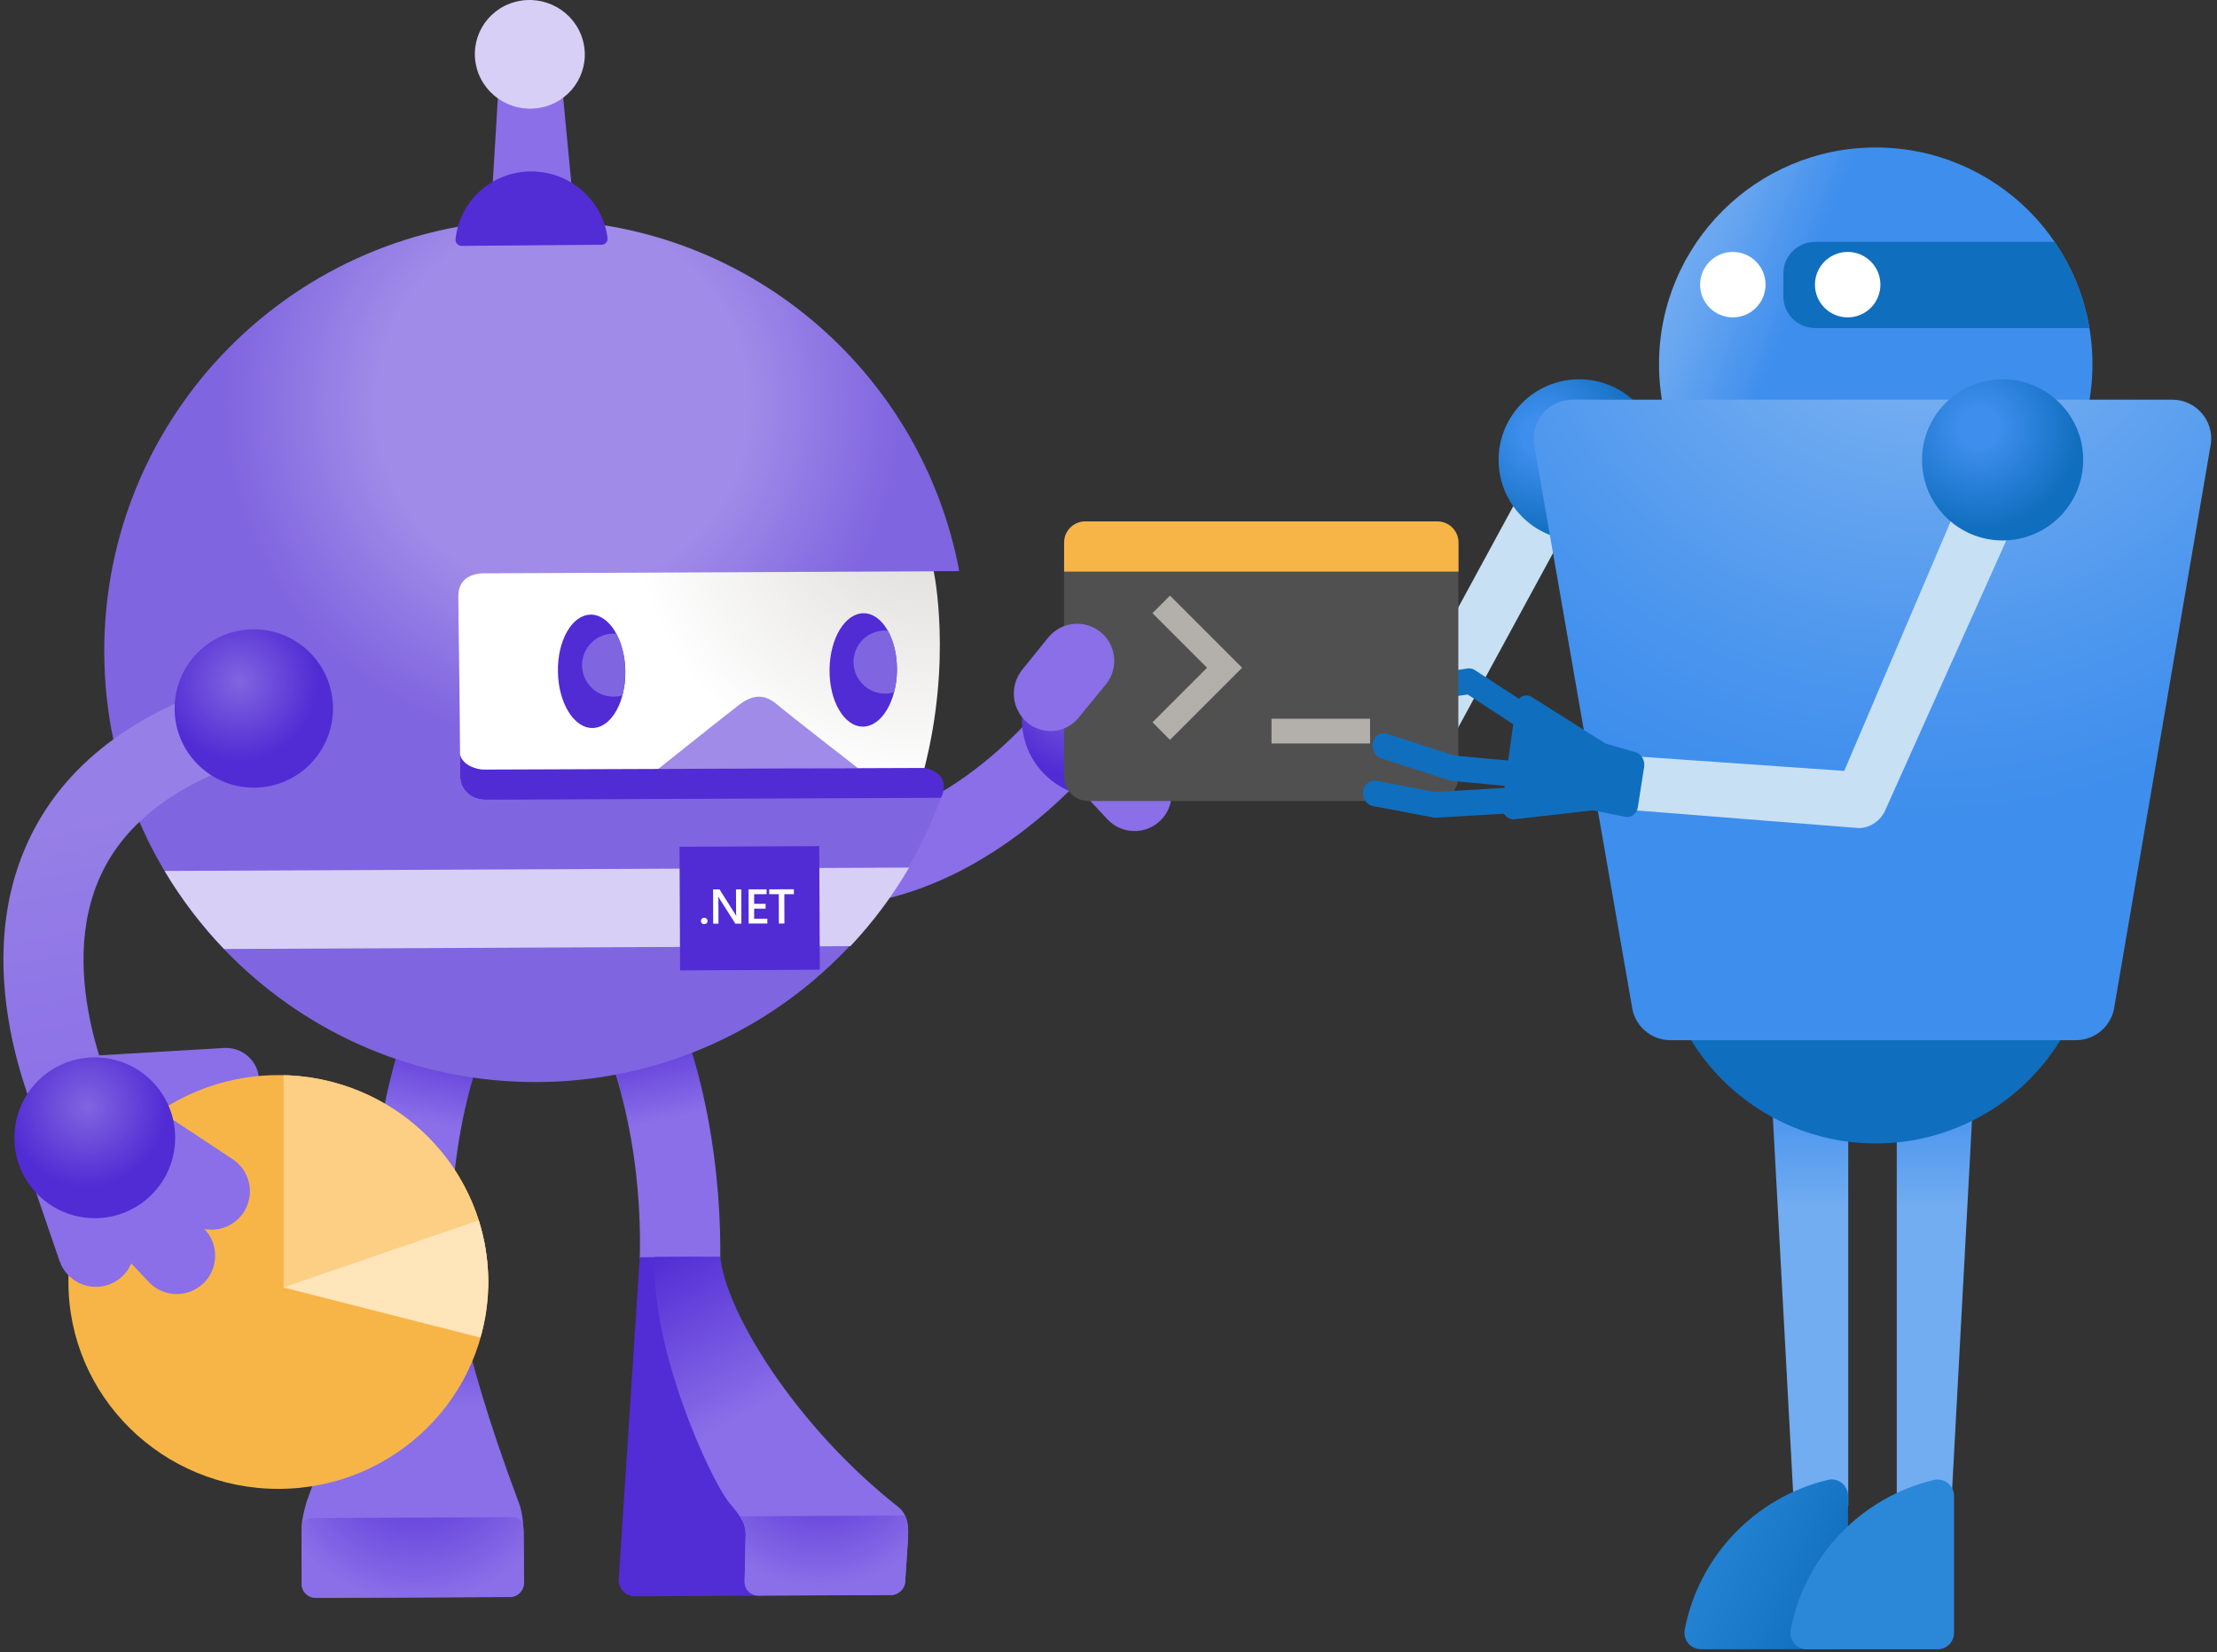 <svg width="271" height="202" viewBox="0 0 271 202" fill="none" xmlns="http://www.w3.org/2000/svg">
<rect x="0" y="0" width="271" height="202" fill="#333333" stroke="none"/>
<path d="M129.755 83.238C129.645 83.398 118.495 99.548 102.575 101.178C100.955 101.348 99.335 101.348 97.715 101.198V110.788C99.655 110.918 101.595 110.888 103.545 110.688C123.845 108.608 137.105 89.428 137.655 88.608L129.755 83.238Z" fill="#8A6FE8"/>
<path d="M174.535 95.769L141.215 75.809L144.815 69.809L171.865 86.009L188.965 54.549L195.115 57.899L174.535 95.769Z" fill="#C7E0F4"/>
<path d="M193.035 66.068C198.475 66.068 202.885 61.658 202.885 56.218C202.885 50.778 198.475 46.368 193.035 46.368C187.595 46.368 183.185 50.778 183.185 56.218C183.185 61.658 187.595 66.068 193.035 66.068Z" fill="url(#paint0_radial)"/>
<path d="M172.425 84.138C172.555 84.829 173.075 85.379 173.725 85.448C174.915 85.579 178.055 85.109 179.405 84.898L186.175 89.319C186.855 89.758 187.705 89.519 188.075 88.778C188.445 88.028 188.195 87.069 187.515 86.629L180.305 81.928C180.015 81.739 179.685 81.668 179.375 81.719C177.555 82.028 174.645 82.418 173.885 82.338C173.115 82.258 172.445 82.888 172.405 83.749C172.385 83.879 172.395 84.008 172.425 84.138Z" fill="#106EBE"/>
<path d="M241.655 125.749H231.855V184.059H238.515L241.655 125.749Z" fill="url(#paint1_linear)"/>
<path d="M225.925 125.749H216.125L219.275 184.059H225.925V125.749Z" fill="url(#paint2_linear)"/>
<path d="M229.285 139.778C243.915 139.778 255.775 127.918 255.775 113.288C255.775 98.658 243.915 86.798 229.285 86.798C214.655 86.798 202.795 98.658 202.795 113.288C202.795 127.918 214.655 139.778 229.285 139.778Z" fill="#106EBE"/>
<path d="M229.285 71.008C243.915 71.008 255.775 59.148 255.775 44.518C255.775 29.888 243.915 18.028 229.285 18.028C214.655 18.028 202.795 29.888 202.795 44.518C202.795 59.148 214.655 71.008 229.285 71.008Z" fill="url(#paint3_linear)"/>
<path d="M199.465 122.928L187.495 54.168C187.175 51.338 189.385 48.858 192.235 48.858H265.525C268.375 48.858 270.585 51.338 270.265 54.168L258.475 122.928C258.205 125.338 256.165 127.158 253.735 127.158H204.205C201.775 127.168 199.735 125.348 199.465 122.928Z" fill="url(#paint4_radial)"/>
<path d="M221.865 29.568H251.145C253.265 32.668 254.745 36.248 255.395 40.098H221.865C219.725 40.098 217.995 38.368 217.995 36.228V33.438C217.995 31.298 219.725 29.568 221.865 29.568Z" fill="#106EBE"/>
<path d="M225.855 38.798C228.064 38.798 229.855 37.008 229.855 34.798C229.855 32.589 228.064 30.798 225.855 30.798C223.646 30.798 221.855 32.589 221.855 34.798C221.855 37.008 223.646 38.798 225.855 38.798Z" fill="white"/>
<path d="M211.815 38.798C214.024 38.798 215.815 37.008 215.815 34.798C215.815 32.589 214.024 30.798 211.815 30.798C209.606 30.798 207.815 32.589 207.815 34.798C207.815 37.008 209.606 38.798 211.815 38.798Z" fill="white"/>
<path d="M223.905 201.608H207.905C206.655 201.608 205.705 200.478 205.935 199.248C207.645 190.208 214.565 183.028 223.455 180.908C224.705 180.608 225.895 181.578 225.895 182.858V199.608C225.905 200.718 225.005 201.608 223.905 201.608Z" fill="url(#paint5_linear)"/>
<path d="M236.405 180.918C227.515 183.028 220.595 190.218 218.885 199.258C218.655 200.488 219.605 201.618 220.855 201.618H236.855C237.955 201.618 238.855 200.728 238.855 199.618V182.868C238.845 181.588 237.655 180.618 236.405 180.918Z" fill="#2B88D8"/>
<path d="M128.975 93.278L135.375 100.168C137.095 101.988 139.965 102.078 141.795 100.358C143.615 98.638 143.705 95.768 141.985 93.938L135.415 86.878L128.975 93.278Z" fill="#8A6FE8"/>
<path d="M134.415 97.448C139.662 97.448 143.915 93.195 143.915 87.948C143.915 82.701 139.662 78.448 134.415 78.448C129.169 78.448 124.915 82.701 124.915 87.948C124.915 93.195 129.169 97.448 134.415 97.448Z" fill="url(#paint6_radial)"/>
<path d="M175.315 97.918H133.035C131.395 97.918 130.075 96.598 130.065 94.958V68.758C130.065 67.118 131.395 65.798 133.025 65.798H175.305C176.945 65.798 178.265 67.128 178.265 68.758V94.948C178.265 96.588 176.935 97.908 175.305 97.908" fill="#505050"/>
<path d="M143.015 90.448L140.875 88.298L147.545 81.628L140.875 74.958L143.015 72.808L151.835 81.628L143.015 90.448Z" fill="#B3AFAB"/>
<path d="M167.475 87.858H155.425V90.888H167.475V87.858Z" fill="#B3AFAB"/>
<path d="M175.695 63.738H132.655C131.225 63.738 130.075 64.898 130.075 66.318V69.878H178.285V66.318C178.285 64.898 177.125 63.738 175.695 63.738Z" fill="#F7B548"/>
<path d="M125.635 88.379C127.515 89.909 130.285 89.638 131.825 87.758L135.215 83.618C136.775 81.659 136.455 78.799 134.495 77.239C132.535 75.678 129.675 75.999 128.115 77.959L124.955 81.868C123.355 83.859 123.655 86.769 125.635 88.379Z" fill="#8A6FE8"/>
<path d="M198.225 98.928L227.325 101.238C228.675 101.148 229.865 100.328 230.425 99.098L248.905 57.908C249.745 56.058 248.925 53.888 247.085 53.048C245.235 52.208 243.065 53.028 242.225 54.868L225.435 94.238L197.885 92.318C195.865 92.458 196.695 99.028 198.225 98.928Z" fill="#C7E0F4"/>
<path d="M166.635 97.248C166.755 97.888 167.225 98.428 167.835 98.538L175.235 99.938C175.335 99.958 175.445 99.968 175.545 99.958L185.685 99.358C186.455 99.308 187.025 98.578 186.945 97.708C186.875 96.858 186.185 96.178 185.415 96.228L175.435 96.818L168.195 95.448C167.425 95.308 166.725 95.878 166.625 96.728C166.595 96.908 166.605 97.078 166.635 97.248Z" fill="#106EBE"/>
<path d="M167.815 91.458C167.925 92.038 168.305 92.538 168.855 92.708L177.215 95.408C177.305 95.438 177.395 95.458 177.495 95.468L186.375 96.288C187.145 96.358 187.805 95.718 187.835 94.858C187.865 93.998 187.265 93.238 186.495 93.168L177.755 92.358L169.525 89.698C168.775 89.458 168.015 89.928 167.825 90.758C167.775 90.998 167.775 91.228 167.815 91.458Z" fill="#106EBE"/>
<path d="M200.975 93.758L200.205 98.678C200.075 99.478 199.405 99.999 198.685 99.849L194.915 99.099C194.785 99.069 194.665 99.069 194.535 99.079L185.145 100.149C184.245 100.249 183.465 99.349 183.605 98.338L185.295 86.239C185.435 85.219 186.445 84.698 187.275 85.219L196.055 90.778C196.165 90.849 196.285 90.898 196.405 90.939L199.935 91.959C200.635 92.168 201.105 92.959 200.975 93.758Z" fill="#106EBE"/>
<path d="M244.795 66.068C250.235 66.068 254.645 61.658 254.645 56.218C254.645 50.778 250.235 46.368 244.795 46.368C239.355 46.368 234.945 50.778 234.945 56.218C234.945 61.658 239.355 66.068 244.795 66.068Z" fill="url(#paint7_radial)"/>
<path d="M27.385 128.109L11.685 129.039C9.455 129.169 7.745 131.089 7.885 133.319L7.955 134.559C8.085 136.789 10.005 138.499 12.235 138.359L27.935 137.429C30.165 137.299 31.875 135.379 31.735 133.149L31.665 131.909C31.535 129.679 29.615 127.979 27.385 128.109Z" fill="#8A6FE8"/>
<path d="M88.045 153.709C88.135 145.419 86.955 128.599 78.405 114.509L70.045 119.589C77.805 132.369 78.385 147.279 78.205 153.779C78.185 154.319 83.205 154.809 88.045 153.709Z" fill="url(#paint8_linear)"/>
<path d="M78.205 153.688L85.955 153.648L93.185 195.068L77.635 195.138C76.455 195.148 75.555 194.188 75.635 193.008L78.205 153.688Z" fill="#522CD5"/>
<path d="M109.755 184.179C111.095 185.239 111.075 186.769 110.965 188.389L110.645 193.349C110.585 194.239 109.815 194.969 108.925 194.969L92.725 195.039C91.715 195.039 90.955 194.229 91.025 193.219L91.135 188.079C91.255 186.209 90.635 185.519 89.185 183.759C86.705 180.749 79.375 164.349 80.075 153.659L88.055 153.619C88.575 159.989 96.945 174.079 109.755 184.179Z" fill="url(#paint9_linear)"/>
<path d="M110.975 188.399C111.045 187.269 111.075 186.179 110.625 185.269L90.415 185.359C90.975 186.179 91.205 186.899 91.135 188.099L91.025 193.239C90.955 194.249 91.725 195.059 92.725 195.059L108.925 194.989C109.815 194.989 110.585 194.259 110.645 193.369L110.975 188.399Z" fill="url(#paint10_radial)"/>
<path d="M45.325 153.888C45.155 145.598 46.185 128.768 54.615 114.608L63.025 119.608C55.385 132.458 54.935 147.368 55.175 153.868C55.185 154.418 50.175 154.948 45.325 153.888Z" fill="url(#paint11_linear)"/>
<path d="M36.855 187.288C36.845 186.178 37.005 185.208 37.475 183.598C44.705 163.828 45.325 153.858 45.325 153.858L55.185 153.818C55.185 153.818 55.865 163.598 63.275 183.308C63.865 184.708 63.925 185.998 64.005 187.178L64.045 193.498C64.045 194.448 63.275 195.238 62.315 195.238H61.835L39.085 195.338H38.605C37.645 195.338 36.865 194.568 36.865 193.608L36.855 187.288Z" fill="url(#paint12_linear)"/>
<path d="M36.855 187.288C36.855 187.108 36.855 186.938 36.865 186.758C36.915 186.208 37.165 185.588 38.375 185.578L62.705 185.468C63.585 185.498 63.875 186.168 63.965 186.598C63.975 186.788 63.995 186.978 64.005 187.158L64.045 193.478C64.045 194.078 63.745 194.608 63.285 194.918C63.005 195.108 62.675 195.218 62.315 195.218H61.835L39.085 195.318H38.605C38.125 195.318 37.695 195.128 37.375 194.818C37.055 194.508 36.865 194.078 36.865 193.598L36.855 187.288Z" fill="url(#paint13_radial)"/>
<path d="M112.885 93.878C116.305 80.488 114.015 69.828 114.015 69.828L117.165 69.818L117.245 69.758C112.625 45.248 91.055 26.758 65.215 26.868C36.105 27.008 12.615 50.708 12.745 79.818C12.875 108.928 36.585 132.408 65.685 132.278C88.655 132.178 108.115 117.388 115.245 96.858C115.455 95.988 115.425 94.428 112.885 93.878Z" fill="url(#paint14_radial)"/>
<path d="M111.125 106.059L20.125 106.469C22.185 109.929 24.625 113.119 27.385 116.009L103.955 115.659C106.695 112.749 109.105 109.529 111.125 106.059Z" fill="#D8CFF7"/>
<path d="M83.132 118.624L100.211 118.547L100.143 103.437L83.063 103.514L83.132 118.624Z" fill="#512BD4"/>
<path d="M86.085 112.978C85.975 112.978 85.875 112.938 85.795 112.868C85.715 112.788 85.675 112.698 85.675 112.588C85.675 112.478 85.715 112.388 85.795 112.308C85.875 112.228 85.975 112.188 86.085 112.188C86.205 112.188 86.295 112.228 86.375 112.308C86.455 112.388 86.495 112.478 86.495 112.588C86.495 112.698 86.455 112.788 86.375 112.868C86.295 112.938 86.195 112.978 86.085 112.978Z" fill="white"/>
<path d="M90.625 112.908H89.885L87.935 109.838C87.885 109.758 87.845 109.678 87.815 109.598H87.795C87.815 109.688 87.815 109.878 87.815 110.168L87.825 112.908H87.175L87.165 108.728H87.955L89.845 111.718C89.925 111.838 89.975 111.928 89.995 111.978H90.005C89.985 111.868 89.975 111.678 89.975 111.418L89.965 108.728H90.615L90.625 112.908Z" fill="white"/>
<path d="M93.805 112.898H91.515L91.505 108.718H93.705V109.308H92.185V110.488H93.585V111.078H92.185V112.308H93.795L93.805 112.898Z" fill="white"/>
<path d="M97.045 109.308H95.875L95.885 112.898H95.205L95.195 109.308H94.025V108.718L97.035 108.708L97.045 109.308Z" fill="white"/>
<path d="M113.005 93.878C116.385 80.658 114.185 70.098 114.135 69.838L59.455 70.088C59.455 70.088 56.005 69.758 56.025 72.898C56.035 76.048 56.205 84.938 56.255 94.768C56.265 96.788 57.925 97.758 59.225 97.748C59.225 97.758 111.635 96.068 113.005 93.878Z" fill="url(#paint15_radial)"/>
<path d="M80.385 94.058C80.385 94.058 88.765 87.368 90.395 86.129C92.035 84.888 93.465 84.819 94.975 86.109C96.485 87.398 104.935 93.948 104.935 93.948L80.385 94.058Z" fill="#A08BE8"/>
<path d="M115.035 97.528C115.035 97.528 116.595 94.648 112.995 93.878C112.995 93.868 59.235 94.078 59.235 94.078C57.985 94.088 56.375 93.348 56.225 92.138C56.235 93.008 56.235 93.888 56.235 94.778C56.245 96.608 57.615 97.578 58.835 97.738C58.955 97.748 59.085 97.768 59.205 97.768L62.885 97.748L115.035 97.528Z" fill="#512BD4"/>
<path d="M72.452 88.994C74.727 88.95 76.511 85.812 76.436 81.985C76.362 78.159 74.457 75.093 72.182 75.137C69.907 75.181 68.123 78.319 68.198 82.146C68.272 85.972 70.177 89.038 72.452 88.994Z" fill="#512BD4"/>
<path d="M109.639 81.938C109.679 78.111 107.866 74.989 105.591 74.966C103.316 74.942 101.439 78.025 101.4 81.852C101.36 85.679 103.172 88.8 105.447 88.824C107.722 88.848 109.599 85.765 109.639 81.938Z" fill="#512BD4"/>
<path d="M72.265 78.598C73.105 77.748 74.235 77.378 75.335 77.468C75.985 78.668 76.405 80.248 76.435 81.988C76.455 83.068 76.325 84.098 76.075 85.008C74.775 85.388 73.315 85.068 72.285 84.048C70.785 82.548 70.765 80.108 72.265 78.598Z" fill="#8065E0"/>
<path d="M105.445 78.218C106.285 77.368 107.415 76.998 108.525 77.088C109.235 78.348 109.665 80.048 109.645 81.928C109.635 82.888 109.505 83.798 109.295 84.628C107.985 85.018 106.515 84.698 105.485 83.668C103.955 82.168 103.945 79.728 105.445 78.218Z" fill="#8065E0"/>
<path d="M6.295 140.689C5.865 139.899 -4.085 121.129 2.885 104.129C6.905 94.309 15.555 87.309 28.575 83.309L31.445 92.669C21.385 95.759 14.825 100.849 11.965 107.799C6.735 120.479 14.835 135.899 14.915 136.049L6.295 140.689Z" fill="url(#paint16_linear)"/>
<path d="M31.025 96.288C36.371 96.288 40.705 91.955 40.705 86.609C40.705 81.262 36.371 76.928 31.025 76.928C25.679 76.928 21.345 81.262 21.345 86.609C21.345 91.955 25.679 96.288 31.025 96.288Z" fill="url(#paint17_radial)"/>
<path d="M60.135 23.918L69.975 23.838L68.275 6.008L61.215 6.048L60.135 23.918Z" fill="#8A6FE8"/>
<path d="M66.545 13.058C62.965 14.008 59.265 11.908 58.285 8.368C57.305 4.818 59.405 1.178 62.985 0.228C66.565 -0.722 70.265 1.378 71.245 4.918C72.225 8.458 70.125 12.098 66.545 13.058Z" fill="#D8CFF7"/>
<path d="M56.445 30.059C56.005 30.059 55.635 29.689 55.685 29.249C56.145 24.629 60.055 20.999 64.865 20.959C69.675 20.919 73.685 24.479 74.265 29.099C74.315 29.539 73.965 29.919 73.525 29.919L56.445 30.059Z" fill="#522CD5"/>
<path d="M34.025 182.008C48.197 182.008 59.685 170.686 59.685 156.718C59.685 142.751 48.197 131.428 34.025 131.428C19.854 131.428 8.365 142.751 8.365 156.718C8.365 170.686 19.854 182.008 34.025 182.008Z" fill="#F7B548"/>
<path d="M35.405 131.458C35.325 131.458 35.255 131.448 35.175 131.448C35.005 131.438 34.835 131.438 34.665 131.438V157.458H59.655C59.665 157.208 59.675 156.968 59.675 156.718C59.685 143.198 48.935 132.168 35.405 131.458Z" fill="#FCCF84"/>
<path d="M59.685 156.718C59.685 156.128 59.655 155.548 59.615 154.968C59.605 154.838 59.595 154.708 59.585 154.578C59.485 153.388 59.305 152.228 59.035 151.088C59.025 151.028 59.005 150.958 58.995 150.898C58.855 150.318 58.695 149.738 58.515 149.178L34.665 157.368V157.388L58.725 163.518C59.355 161.348 59.685 159.068 59.685 156.718Z" fill="#FFE5B9"/>
<path d="M4.125 144.958L7.285 154.168C8.145 156.618 10.825 157.908 13.275 157.048C15.725 156.188 17.015 153.508 16.155 151.058L12.915 141.618L4.125 144.958Z" fill="#8A6FE8"/>
<path d="M8.985 146.979L18.205 156.739C19.995 158.619 22.965 158.689 24.845 156.899C26.725 155.109 26.795 152.139 25.005 150.259L18.165 142.979L8.985 146.979Z" fill="#8A6FE8"/>
<path d="M12.045 142.118L23.255 149.538C25.415 150.978 28.335 150.388 29.765 148.228C31.205 146.068 30.615 143.148 28.455 141.718L17.045 134.168L12.045 142.118Z" fill="#8A6FE8"/>
<path d="M11.585 148.918C17.014 148.918 21.415 144.517 21.415 139.088C21.415 133.659 17.014 129.258 11.585 129.258C6.156 129.258 1.755 133.659 1.755 139.088C1.755 144.517 6.156 148.918 11.585 148.918Z" fill="url(#paint18_radial)"/>
<defs>
<radialGradient id="paint0_radial" cx="0" cy="0" r="1" gradientUnits="userSpaceOnUse" gradientTransform="translate(188.53 53.245) rotate(6.125) scale(12.413)">
<stop offset="0.201" stop-color="#3E8EED"/>
<stop offset="1" stop-color="#106EBE"/>
</radialGradient>
<linearGradient id="paint1_linear" x1="236.756" y1="184.055" x2="236.756" y2="125.746" gradientUnits="userSpaceOnUse">
<stop offset="0.628" stop-color="#72ACF1"/>
<stop offset="0.669" stop-color="#69A7F0"/>
<stop offset="0.831" stop-color="#4A95EE"/>
<stop offset="0.92" stop-color="#3E8EED"/>
</linearGradient>
<linearGradient id="paint2_linear" x1="221.027" y1="184.055" x2="221.027" y2="125.746" gradientUnits="userSpaceOnUse">
<stop offset="0.628" stop-color="#72ACF1"/>
<stop offset="0.669" stop-color="#69A7F0"/>
<stop offset="0.831" stop-color="#4A95EE"/>
<stop offset="0.92" stop-color="#3E8EED"/>
</linearGradient>
<linearGradient id="paint3_linear" x1="252.36" y1="53.612" x2="203.066" y2="34.177" gradientUnits="userSpaceOnUse">
<stop offset="0.689" stop-color="#3E8EED"/>
<stop offset="0.706" stop-color="#4290ED"/>
<stop offset="0.887" stop-color="#65A4F0"/>
<stop offset="0.984" stop-color="#72ACF1"/>
</linearGradient>
<radialGradient id="paint4_radial" cx="0" cy="0" r="1" gradientUnits="userSpaceOnUse" gradientTransform="translate(234.526 32.998) scale(88.776 80.662)">
<stop offset="0.204" stop-color="#72ACF1"/>
<stop offset="0.291" stop-color="#69A7F0"/>
<stop offset="0.636" stop-color="#4A95EE"/>
<stop offset="0.828" stop-color="#3E8EED"/>
</radialGradient>
<linearGradient id="paint5_linear" x1="237.575" y1="200.633" x2="198.248" y2="183.579" gradientUnits="userSpaceOnUse">
<stop offset="0.337" stop-color="#106EBE"/>
<stop offset="0.471" stop-color="#1977C7"/>
<stop offset="0.749" stop-color="#2684D4"/>
<stop offset="1" stop-color="#2B88D8"/>
</linearGradient>
<radialGradient id="paint6_radial" cx="0" cy="0" r="1" gradientUnits="userSpaceOnUse" gradientTransform="translate(132.206 84.291) rotate(180) scale(10.576)">
<stop stop-color="#8065E0"/>
<stop offset="1" stop-color="#512BD4"/>
</radialGradient>
<radialGradient id="paint7_radial" cx="0" cy="0" r="1" gradientUnits="userSpaceOnUse" gradientTransform="translate(241.899 52.27) rotate(6.125) scale(12.413)">
<stop offset="0.201" stop-color="#3E8EED"/>
<stop offset="1" stop-color="#106EBE"/>
</radialGradient>
<linearGradient id="paint8_linear" x1="75.454" y1="115.159" x2="83.745" y2="154.644" gradientUnits="userSpaceOnUse">
<stop offset="0.252" stop-color="#522CD5"/>
<stop offset="0.556" stop-color="#8A6FE8"/>
</linearGradient>
<linearGradient id="paint9_linear" x1="81.873" y1="152.65" x2="106.501" y2="196.559" gradientUnits="userSpaceOnUse">
<stop stop-color="#522CD5"/>
<stop offset="0.44" stop-color="#8A6FE8"/>
</linearGradient>
<radialGradient id="paint10_radial" cx="0" cy="0" r="1" gradientUnits="userSpaceOnUse" gradientTransform="translate(100.219 177.01) rotate(-0.261) scale(17.069)">
<stop offset="0.034" stop-color="#522CD5"/>
<stop offset="0.996" stop-color="#8A6FE8"/>
</radialGradient>
<linearGradient id="paint11_linear" x1="57.433" y1="115.168" x2="49.501" y2="154.725" gradientUnits="userSpaceOnUse">
<stop offset="0.258" stop-color="#522CD5"/>
<stop offset="0.56" stop-color="#8A6FE8"/>
</linearGradient>
<linearGradient id="paint12_linear" x1="50.238" y1="153.826" x2="50.427" y2="195.285" gradientUnits="userSpaceOnUse">
<stop stop-color="#522CD5"/>
<stop offset="0.44" stop-color="#8A6FE8"/>
</linearGradient>
<radialGradient id="paint13_radial" cx="0" cy="0" r="1" gradientUnits="userSpaceOnUse" gradientTransform="translate(50.942 177.184) rotate(179.739) scale(18.713)">
<stop offset="0.034" stop-color="#522CD5"/>
<stop offset="0.996" stop-color="#8A6FE8"/>
</radialGradient>
<radialGradient id="paint14_radial" cx="0" cy="0" r="1" gradientUnits="userSpaceOnUse" gradientTransform="translate(68.825 49.518) rotate(179.739) scale(47.856)">
<stop offset="0.474" stop-color="#A08BE8"/>
<stop offset="0.862" stop-color="#8065E0"/>
</radialGradient>
<radialGradient id="paint15_radial" cx="0" cy="0" r="1" gradientUnits="userSpaceOnUse" gradientTransform="translate(112.873 61.258) rotate(179.739) scale(54.392)">
<stop offset="0.093" stop-color="#E1DFDD"/>
<stop offset="0.657" stop-color="white"/>
</radialGradient>
<linearGradient id="paint16_linear" x1="11.944" y1="86.531" x2="21.856" y2="137.665" gradientUnits="userSpaceOnUse">
<stop offset="0.249" stop-color="#967FE6"/>
<stop offset="1" stop-color="#8A6FE8"/>
</linearGradient>
<radialGradient id="paint17_radial" cx="0" cy="0" r="1" gradientUnits="userSpaceOnUse" gradientTransform="translate(29.235 83.354) rotate(-0.261) scale(9.68)">
<stop stop-color="#8065E0"/>
<stop offset="1" stop-color="#512BD4"/>
</radialGradient>
<radialGradient id="paint18_radial" cx="0" cy="0" r="1" gradientUnits="userSpaceOnUse" gradientTransform="translate(10.631 135.296) rotate(-10.971) scale(9.835)">
<stop stop-color="#8065E0"/>
<stop offset="1" stop-color="#512BD4"/>
</radialGradient>
</defs>
</svg>
